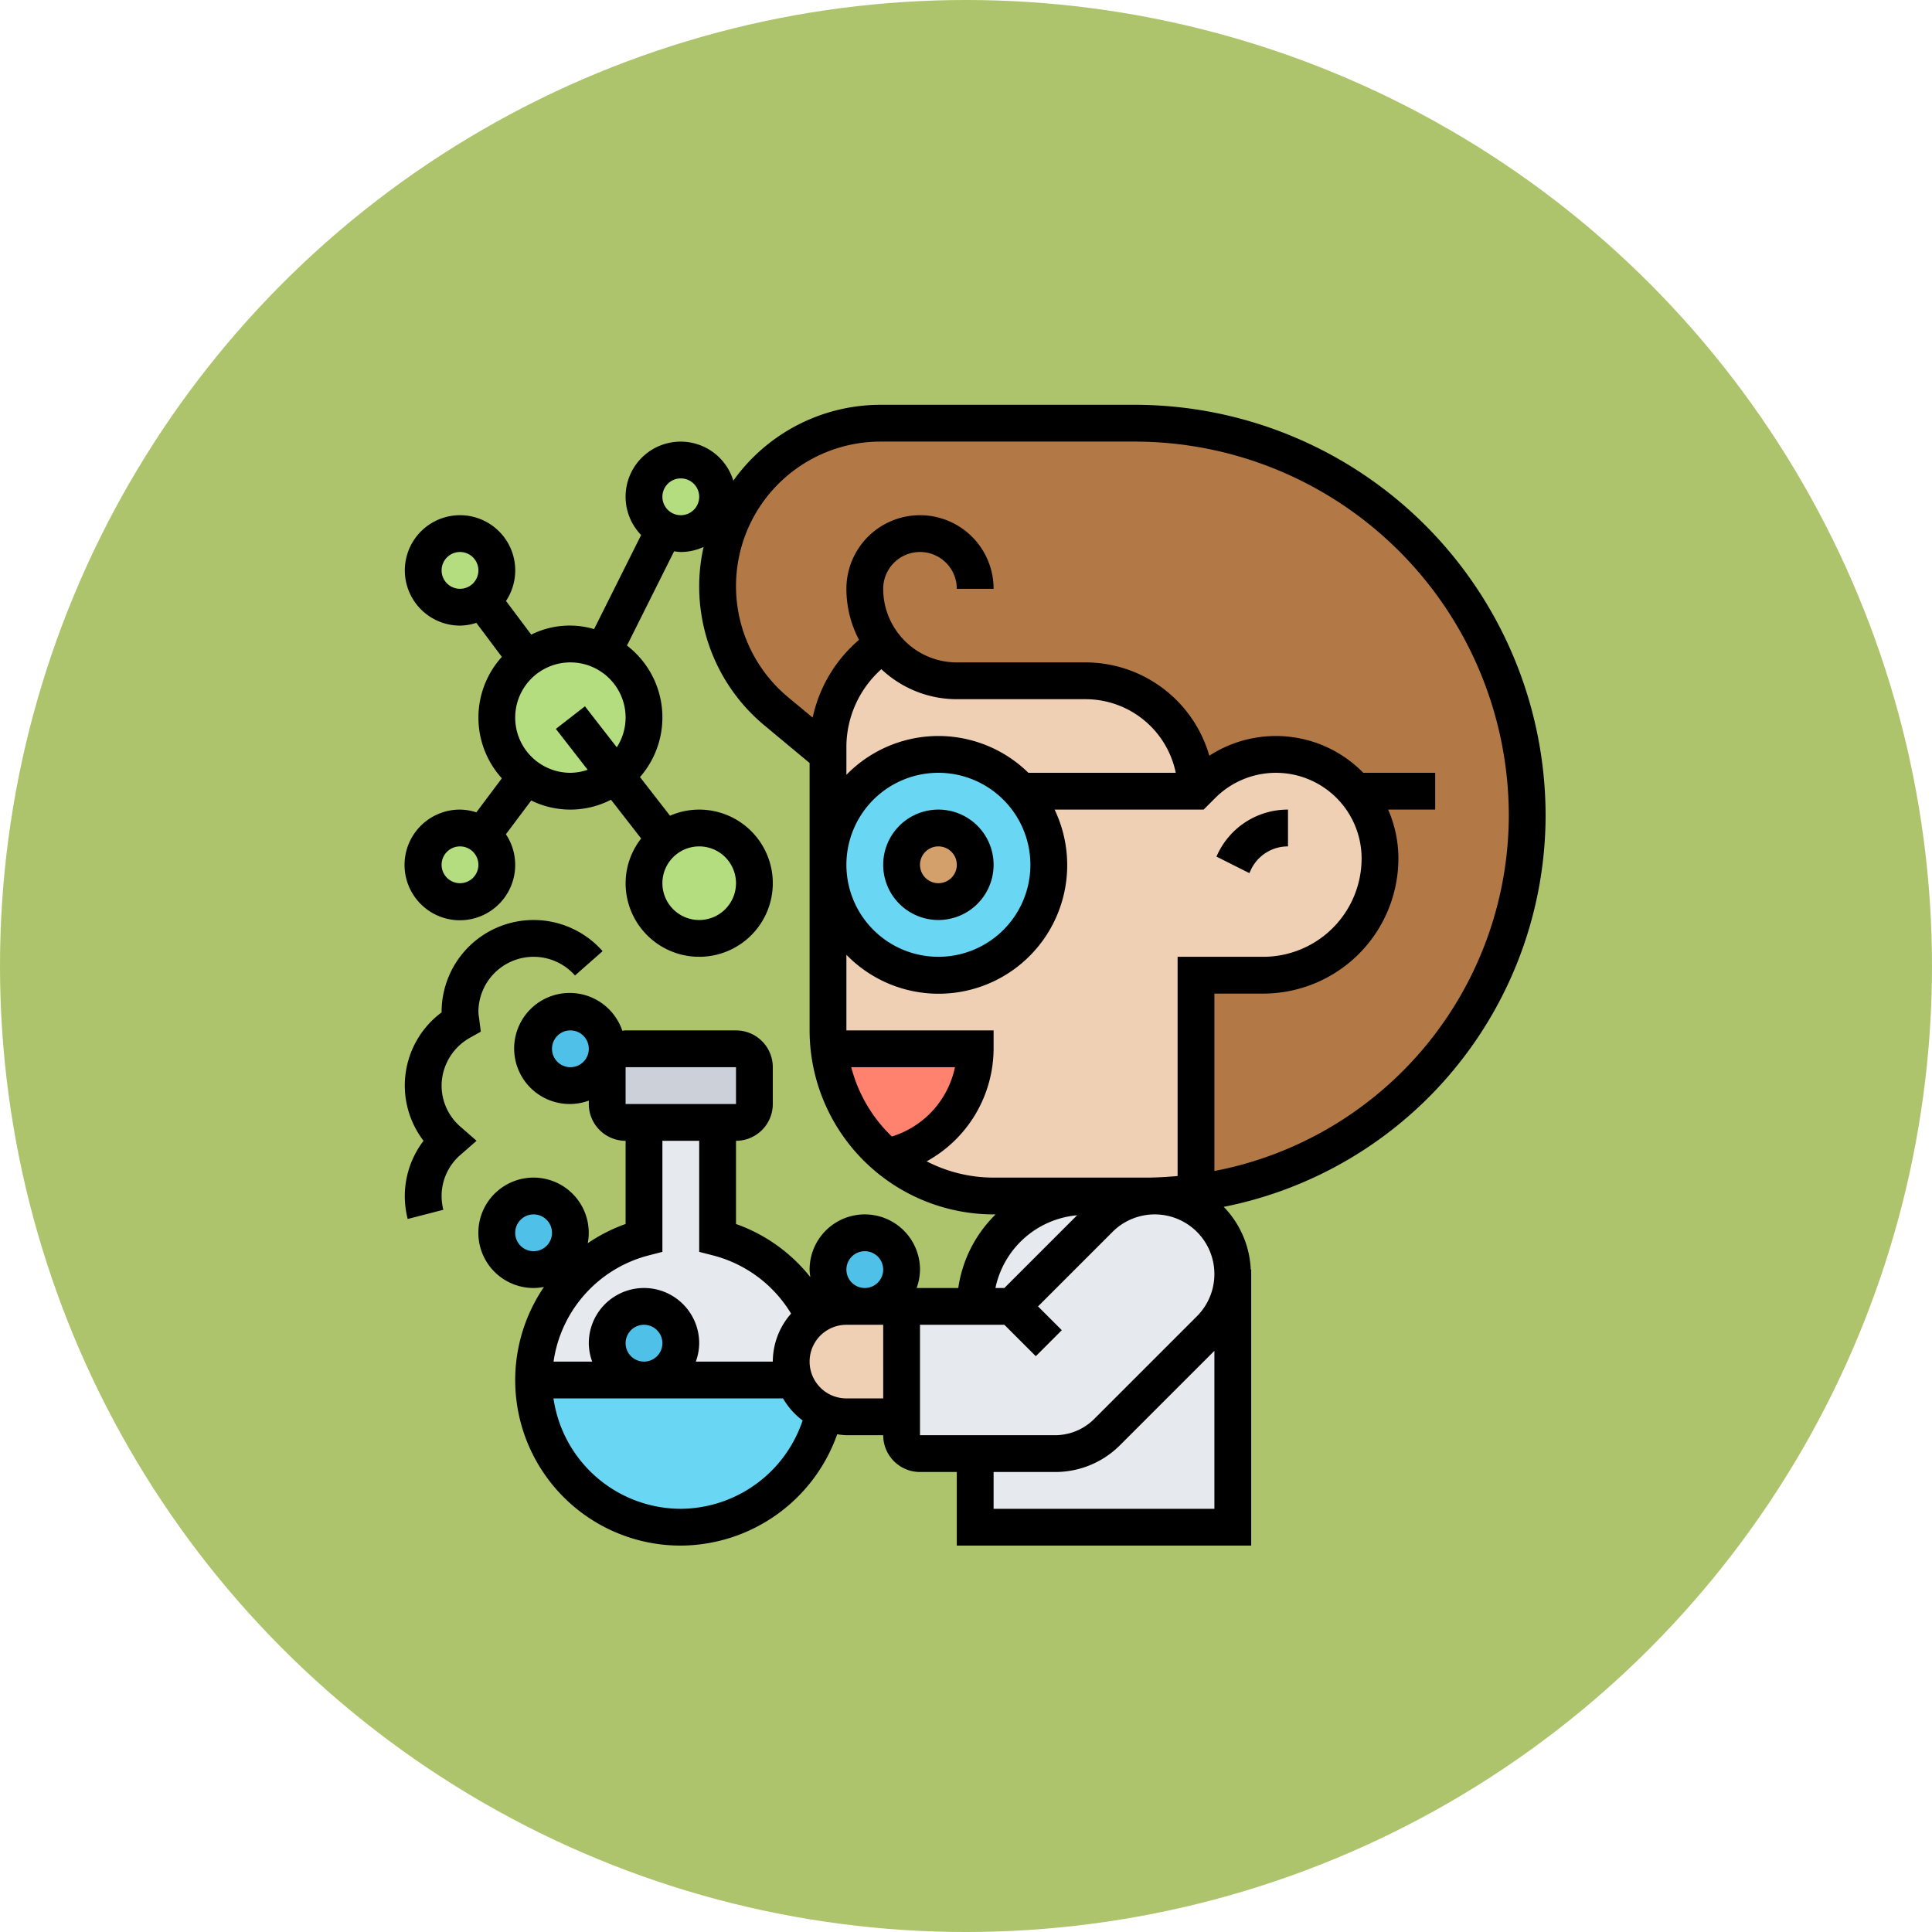 <svg xmlns="http://www.w3.org/2000/svg" width="105" height="105" viewBox="0 0 105 105"><g transform="translate(-590 -2261.162)"><g transform="translate(298 95.162)"><circle cx="52.5" cy="52.5" r="52.5" transform="translate(292 2166)" fill="#adc46c"/></g><g transform="translate(612 2283.162)"><g transform="translate(1 1)"><g transform="translate(10 34)"><path d="M19,36v2a1,1,0,0,1-1,1H12a1,1,0,0,1-1-1V36a1,1,0,0,1,1-1h6A1,1,0,0,1,19,36Z" transform="translate(-11 -35)" fill="#ccd1d9"/></g><g transform="translate(6 38)"><path d="M15,51a2,2,0,1,0-2,2H7a7.994,7.994,0,0,1,6-7.74V39h4v6.26a8.045,8.045,0,0,1,5.23,4.32,3.269,3.269,0,0,0-.35.3A2.993,2.993,0,0,0,21,52a2.772,2.772,0,0,0,.18,1H13A2.006,2.006,0,0,0,15,51Z" transform="translate(-7 -39)" fill="#e6e9ed"/></g><g transform="translate(6 52)"><path d="M21.18,53a2.935,2.935,0,0,0,1.63,1.75A8,8,0,0,1,7,53H21.17Z" transform="translate(-7 -53)" fill="#69d6f4"/></g><g transform="translate(22 44)"><circle cx="2" cy="2" r="2" transform="translate(0 0)" fill="#4fc1e9"/></g><g transform="translate(6 32)"><circle cx="2" cy="2" r="2" transform="translate(0 0)" fill="#4fc1e9"/></g><g transform="translate(4 42)"><circle cx="2" cy="2" r="2" transform="translate(0 0)" fill="#4fc1e9"/></g><g transform="translate(10 48)"><circle cx="2" cy="2" r="2" transform="translate(0 0)" fill="#4fc1e9"/></g><g transform="translate(0 22)"><path d="M4.2,23.4A2.027,2.027,0,0,1,5,25a2,2,0,1,1-.8-1.6Z" transform="translate(-1 -23)" fill="#b4dd7f"/></g><g transform="translate(0 6)"><path d="M3,7A2.006,2.006,0,0,1,5,9a2,2,0,0,1-2,2A2,2,0,0,1,3,7Z" transform="translate(-1 -7)" fill="#b4dd7f"/></g><g transform="translate(12 2)"><path d="M15,3a2,2,0,0,1,0,4,1.914,1.914,0,0,1-.89-.21A2,2,0,0,1,15,3Z" transform="translate(-13 -3)" fill="#b4dd7f"/></g><g transform="translate(12 22)"><path d="M16,23a3,3,0,1,1-1.84.63A3.03,3.03,0,0,1,16,23Z" transform="translate(-13 -23)" fill="#b4dd7f"/></g><g transform="translate(4 12)"><path d="M11.45,20.15A3.917,3.917,0,0,1,9,21a4,4,0,1,1,4-4A3.956,3.956,0,0,1,11.45,20.15Z" transform="translate(-5 -13)" fill="#b4dd7f"/></g><g transform="translate(16)"><path d="M26.01,13.01A6.713,6.713,0,0,0,23,18.61V19l-2.81-2.35A8.848,8.848,0,0,1,25.85,1H39.69A21.3,21.3,0,0,1,61,22.31,20.674,20.674,0,0,1,43,42.82V31h3.66A6.35,6.35,0,0,0,53,24.66,5.619,5.619,0,0,0,51.66,21c-.11-.12-.21-.23-.32-.34a5.649,5.649,0,0,0-8,0L43,21a6,6,0,0,0-6-6H30a5.022,5.022,0,0,1-3.54-1.46,4.655,4.655,0,0,1-.45-.53Z" transform="translate(-17 -1)" fill="#b27946"/></g><g transform="translate(30 41.99)"><path d="M40.31,43c.15,0,.3,0,.45-.01V43a4.246,4.246,0,0,0-3,1.24L33,49H31a6,6,0,0,1,6-6Z" transform="translate(-31 -42.99)" fill="#e6e9ed"/></g><g transform="translate(30 46.24)"><path d="M45,47.24V61H31V57h4.34a4,4,0,0,0,2.83-1.17l5.59-5.59A4.246,4.246,0,0,0,45,47.24Z" transform="translate(-31 -47.24)" fill="#e6e9ed"/></g><g transform="translate(26 42)"><path d="M31,49h2l4.76-4.76a4.243,4.243,0,0,1,6,6l-5.59,5.59A4,4,0,0,1,35.34,57H28a1,1,0,0,1-1-1V49Z" transform="translate(-27 -43)" fill="#e6e9ed"/></g><g transform="translate(20 48)"><path d="M25,49h2v6H24a3,3,0,0,1-2.82-2A2.772,2.772,0,0,1,21,52a2.993,2.993,0,0,1,.88-2.12,3.269,3.269,0,0,1,.35-.3A3,3,0,0,1,24,49Z" transform="translate(-21 -49)" fill="#f0d0b4"/></g><g transform="translate(22 12.01)"><path d="M29,19a6,6,0,0,0-6,6V18.61a6.713,6.713,0,0,1,3.01-5.6,4.655,4.655,0,0,0,.45.53A5.022,5.022,0,0,0,30,15h7a6,6,0,0,1,6,6l.34-.34a5.649,5.649,0,0,1,8,0c.11.11.21.22.32.34A5.619,5.619,0,0,1,53,24.66,6.35,6.35,0,0,1,46.66,31H43V42.82a18.3,18.3,0,0,1-2.24.17c-.15.01-.3.01-.45.01H32a8.954,8.954,0,0,1-5.79-2.12A6,6,0,0,0,31,35H23.06A8.262,8.262,0,0,1,23,34V25a6,6,0,1,0,6-6Z" transform="translate(-23 -13.01)" fill="#f0d0b4"/></g><g transform="translate(22.06 34)"><path d="M23.06,35H31a6,6,0,0,1-4.79,5.88A8.938,8.938,0,0,1,23.06,35Z" transform="translate(-23.06 -35)" fill="#ff826e"/></g><g transform="translate(22 18)"><path d="M29,19a6,6,0,1,1-6,6A6,6,0,0,1,29,19Z" transform="translate(-23 -19)" fill="#69d6f4"/></g><g transform="translate(26 22)"><circle cx="2" cy="2" r="2" transform="translate(0 0)" fill="#d3a06c"/></g></g><g transform="translate(0)"><path d="M62,22.315A22.34,22.34,0,0,0,39.685,0H25.854a9.838,9.838,0,0,0-8,4.123,2.992,2.992,0,1,0-5.01,2.954L10.288,12.19a4.689,4.689,0,0,0-3.417.3L5.5,10.661A3,3,0,1,0,3,12a2.968,2.968,0,0,0,.888-.149L5.274,13.7a4.914,4.914,0,0,0,0,6.6L3.888,22.149A2.968,2.968,0,0,0,3,22a3.007,3.007,0,1,0,2.495,1.339L6.87,21.506a4.823,4.823,0,0,0,4.336-.042l1.639,2.107A3.959,3.959,0,0,0,12,26a4,4,0,1,0,4-4,3.961,3.961,0,0,0-1.586.332l-1.632-2.1a4.923,4.923,0,0,0-.707-7.147l2.562-5.124A2.9,2.9,0,0,0,15,8a2.967,2.967,0,0,0,1.238-.275,9.812,9.812,0,0,0,3.307,9.7L22,19.468V34A10.011,10.011,0,0,0,32,44h.111a6.99,6.99,0,0,0-2.031,4H27.816A2.966,2.966,0,0,0,28,47a3,3,0,0,0-6,0,2.949,2.949,0,0,0,.042.412A8.973,8.973,0,0,0,18,44.522V40a2,2,0,0,0,2-2V36a2,2,0,0,0-2-2H12c-.061,0-.119.013-.179.018A3.018,3.018,0,1,0,10,37.816V38a2,2,0,0,0,2,2v4.521a8.93,8.93,0,0,0-2.057,1.046A3,3,0,1,0,7,48a3,3,0,0,0,.564-.057A8.99,8.99,0,0,0,15,62a9.064,9.064,0,0,0,8.5-6.051A3.967,3.967,0,0,0,24,56h2a2,2,0,0,0,2,2h2v4H46V47h-.024a5.216,5.216,0,0,0-1.469-3.41A21.719,21.719,0,0,0,62,22.315ZM2,9a1,1,0,1,1,1,1A1,1,0,0,1,2,9ZM3,26a1,1,0,1,1,1-1A1,1,0,0,1,3,26Zm15,0a2,2,0,1,1-2-2A2,2,0,0,1,18,26ZM9.79,16.386,8.21,17.614l1.728,2.221A2.948,2.948,0,0,1,9,20a3,3,0,1,1,3-3,2.973,2.973,0,0,1-.479,1.613ZM15,6a1,1,0,1,1,1-1A1,1,0,0,1,15,6ZM25,46a1,1,0,1,1-1,1A1,1,0,0,1,25,46ZM18,36v2H12V36ZM9,36a1,1,0,1,1,1-1A1,1,0,0,1,9,36Zm4.25,10.23.75-.194V40h2v6.036l.75.193a6.992,6.992,0,0,1,4.243,3.162A3.966,3.966,0,0,0,20,52H15.816A2.966,2.966,0,0,0,16,51a3,3,0,0,0-6,0,2.966,2.966,0,0,0,.184,1h-2.1A6.986,6.986,0,0,1,13.25,46.23ZM12,51a1,1,0,1,1,1,1A1,1,0,0,1,12,51ZM6,45a1,1,0,1,1,1,1A1,1,0,0,1,6,45Zm9,15a7.006,7.006,0,0,1-6.92-6H20.556a4,4,0,0,0,1.065,1.2A7.033,7.033,0,0,1,15,60Zm11-6H24a2,2,0,0,1,0-4h2ZM20.826,15.887A7.854,7.854,0,0,1,25.854,2H39.686A20.337,20.337,0,0,1,60,22.315,19.71,19.71,0,0,1,44,41.642V32h2.657A7.351,7.351,0,0,0,54,24.657,6.622,6.622,0,0,0,53.443,22H56V20H52.092a6.641,6.641,0,0,0-8.368-.928A7.009,7.009,0,0,0,37,14H30a4,4,0,0,1-4-4,2,2,0,0,1,4,0h2a4,4,0,0,0-8,0,5.966,5.966,0,0,0,.685,2.775A7.66,7.66,0,0,0,22.167,17ZM24,18.609a5.677,5.677,0,0,1,1.9-4.24A5.974,5.974,0,0,0,30,16h7a5.009,5.009,0,0,1,4.9,4H33.89a6.979,6.979,0,0,0-9.89.11ZM34,25a5,5,0,1,1-5-5A5.006,5.006,0,0,1,34,25ZM24.263,36H29.9a5.016,5.016,0,0,1-3.429,3.767A8.006,8.006,0,0,1,24.263,36ZM32,42a7.941,7.941,0,0,1-3.638-.884A7.014,7.014,0,0,0,32,35V34H24V29.89A6.989,6.989,0,0,0,35.315,22h8.1l.636-.636A4.657,4.657,0,0,1,52,24.657,5.349,5.349,0,0,1,46.657,30H42V41.915c-.557.047-1.116.085-1.685.085Zm4.539,2.047L32.586,48H32.1A4.993,4.993,0,0,1,36.539,44.047ZM28,50h4.586l1.707,1.707,1.414-1.414L34.414,49l4.05-4.05a3.242,3.242,0,1,1,4.586,4.585l-5.586,5.586A3.017,3.017,0,0,1,35.343,56H28Zm4,10V58h3.343a4.968,4.968,0,0,0,3.535-1.465L44,51.414V60Z" transform="translate(0)"/><path d="M46,25.236A2.224,2.224,0,0,1,48,24V22a4.212,4.212,0,0,0-3.789,2.342l-.1.211,1.789.9Z" transform="translate(0 0)"/><path d="M29,22a3,3,0,1,0,3,3A3,3,0,0,0,29,22Zm0,4a1,1,0,1,1,1-1A1,1,0,0,1,29,26Z" transform="translate(0 0)"/><path d="M2,37a3,3,0,0,1,1.542-2.6l.59-.332-.1-.774A2.172,2.172,0,0,1,4,33a3,3,0,0,1,5.25-1.984l1.5-1.323A5,5,0,0,0,2,33v.021A4.947,4.947,0,0,0,1.018,40,4.963,4.963,0,0,0,0,43a5.048,5.048,0,0,0,.157,1.249l1.938-.5A3.008,3.008,0,0,1,2,43a2.955,2.955,0,0,1,1.038-2.247L3.9,40l-.861-.753A2.957,2.957,0,0,1,2,37Z" transform="translate(0 0)"/></g></g></g></svg>